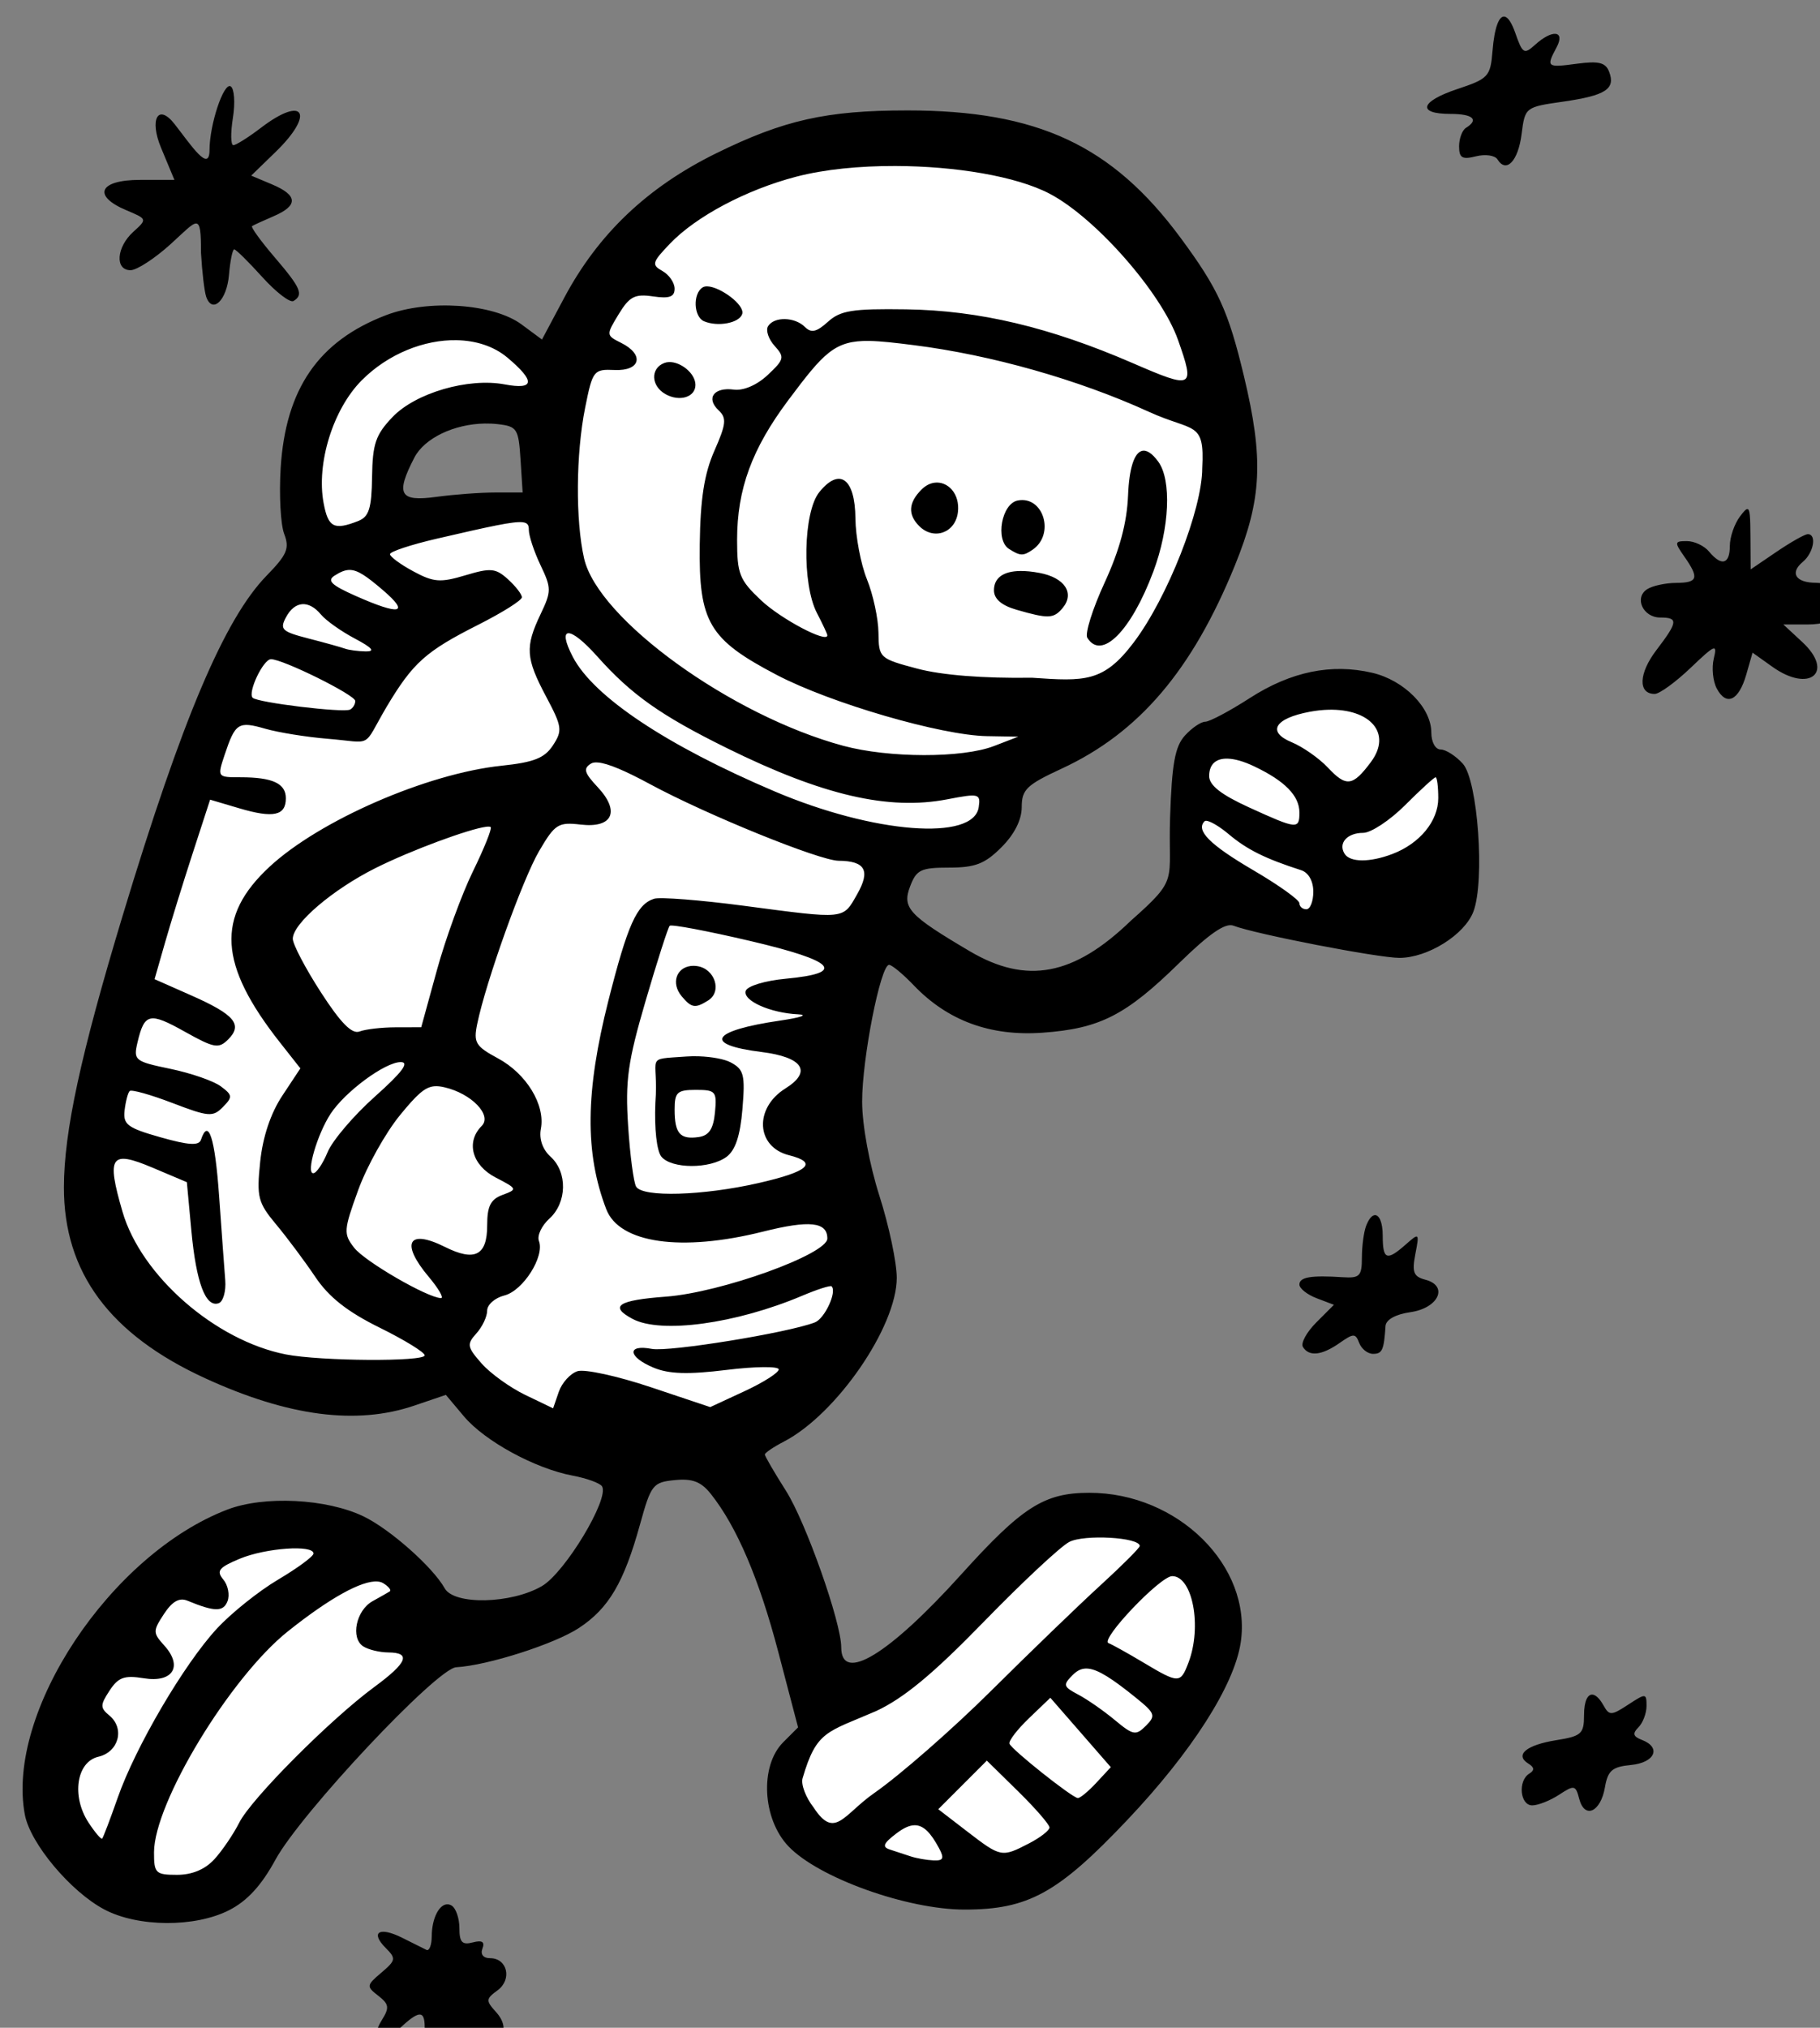 <?xml version="1.0" ?><svg xmlns="http://www.w3.org/2000/svg" width="184.178mm" height="205.075mm" viewBox="0 0 184.178 205.075">
    <rect x="0" y="0" width="184.178" height="205.075" fill="#808080" stroke="none"/>
    <path d="m 5818.339,4063.857 c -15.973,-0.248 -32.206,1.5 -46.549,5.922 -38.246,11.792 -76.494,46.532 -88.299,74.152 0,0 -23.372,-10.199 -42.967,-12.43 -19.595,-2.231 -38.601,6.163 -51.113,31.021 -11.024,21.901 -2.73,49.709 -0.51,56.338 -9.352,6.468 -19.948,15.809 -24.312,26.545 -0.98,2.41 -5.23,13.175 -7.207,18.068 -7.044,11.918 -13.27,23.806 -15.035,30.02 -0.868,3.055 -3.882,13.895 -7.256,26.182 -10.542,27.204 -20.575,54.043 -23.375,65.082 -6.091,24.011 -19.492,87.053 -10.721,103.828 5.356,10.242 19.873,21.401 32.559,29.867 0.987,0.731 1.985,1.383 2.994,1.99 6.84,4.427 13.037,8.165 15.98,9.695 4.725,2.455 8.09,1.881 10.283,0.873 15.09,6.112 30.347,12.166 41.863,10.861 16.62,-1.883 32.394,-9.462 32.881,-9.697 8.545,11.835 25.332,22.371 50.422,30.432 33.761,10.199 80.979,-7.757 98.332,-26.348 17.352,-18.591 9.442,-39.945 4.484,-68.947 -4.957,-29.002 6.965,-95.719 6.965,-95.719 l 12.395,-33.57 c 0,0 21.367,-2.761 33.289,-6.691 11.922,-3.931 8.381,-26.879 8.381,-26.879 l 31.711,-21.084 c 1.034,-0.093 1.924,-0.236 2.58,-0.455 12.114,-4.042 30.489,-28.664 38.928,-42.506 8.439,-13.842 19.464,-57.206 13.203,-65.535 -2.295,-3.054 -10.466,-7.21 -20.652,-11.486 9.335,2.759 16.744,4.979 16.744,4.979 0,0 5.311,-3.187 2.596,-19.547 -2.715,-16.36 -26.561,-56.837 -50.877,-70.223 -15.198,-8.366 -41.095,-14.324 -67.717,-14.738 z m -15.031,69.983 c 3.448,-0.358 15.886,2.451 31.143,6.328 -20.206,-2.249 -41.436,-3.758 -41.436,-3.758 -9.371,2.387 -19.945,10.498 -27.33,18.215 0.051,-0.144 0.156,-0.355 0.203,-0.494 4.604,-13.598 25.143,-19.016 37.42,-20.291 z m -138.766,27.617 c 1.414,0.01 2.527,0.149 3.25,0.428 5.076,1.958 4.623,30.529 4.432,37.828 -1.408,0.174 -32.087,3.978 -52.346,7.254 -0.439,-8.678 -1.102,-18.997 0.578,-29.996 9.502,-9.296 34.188,-15.582 44.086,-15.514 z m 85.654,26.492 c -3.382,12.795 -6.562,27.916 -6.738,37.678 -0.363,-1.315 -0.815,-2.652 -1.062,-3.932 -1.734,-8.959 2.465,-21.538 7.801,-33.746 z m 0.803,54.201 c 11.114,10.658 31.586,21.264 36.435,23.492 2.87,1.319 20.712,5.73 40.471,9.844 -11.872,-1.51 -23.547,-3.166 -33.098,-5.027 -21.326,-4.157 -35.464,-15.611 -43.809,-28.309 z m 227.844,27.74 c -0.364,0 -0.72,0.01 -1.066,0.037 -11.096,0.956 -46.509,18.271 -52.766,28.576 -6.256,10.305 -3.895,37.926 -2.478,49.188 0,0 16.88,7.968 25.852,10.199 8.971,2.231 34.824,4.036 54.065,2.867 19.241,-1.169 25.497,-46.318 21.838,-53.117 -3.659,-6.799 -18.532,-9.774 -16.762,-15.617 1.715,-5.66 -17.398,-21.987 -28.682,-22.133 z m -238.736,178.529 c -0.016,0.01 -0.029,0.015 -0.045,0.024 0.015,-0.01 0.03,-0.016 0.045,-0.024 z m -16.146,0.129 c 0,0.03 0,0.061 0,0.09 0,-0.03 0,-0.06 0,-0.09 z m 9.656,2.592 c -0.018,0.01 -0.033,0.01 -0.051,0.016 0.017,-0.01 0.034,-0.01 0.051,-0.016 z m -8.131,1.031 c 0,0 0.01,0 0.012,0 0,0 -0.01,0 -0.012,0 z m 160.606,131.66 c -11.899,0.126 -17.923,8.556 -27.314,18.57 -12.522,13.352 -52.674,47.406 -65.469,56.348 -12.795,8.942 -29.538,21.56 -29.674,36.137 0,0 6.261,13.72 29.264,24.744 23.003,11.025 57.848,16.046 81.939,-0.123 24.092,-16.17 57.983,-67.739 59.072,-86.48 1.089,-18.742 -11.161,-38.097 -33.619,-46.305 -5.615,-2.052 -10.233,-2.933 -14.199,-2.891 z m -305.557,7.752 c -6.847,0.025 -14.279,1.478 -23.109,4.326 -23.547,7.595 -68.873,60.023 -74.182,86.603 -5.308,26.582 22.596,41.527 37.977,49.857 9.8,2.572 35.797,-0.98 44.916,-19.967 9.12,-18.987 43.964,-44.098 62.611,-63.33 18.647,-19.232 3.948,-32.707 -15.107,-45.568 -11.91,-8.039 -21.694,-11.964 -33.105,-11.922 z" fill="#FFFFFF" paint-order="markers stroke fill" transform="translate(341.267,257.33) matrix(0.265,0,0,0.265,-1790.383,-1320.008)"/>
    <path d="m 6042.96,4016.451 c -2.134,-0.438 -3.917,4.097 -4.641,13.055 -0.793,9.811 -1.543,10.625 -13.412,14.58 -14.222,4.739 -15.558,9.492 -2.67,9.492 8.573,0 11.021,2.177 5.963,5.303 -1.458,0.901 -2.65,4.082 -2.65,7.07 0,4.435 1.187,5.135 6.465,3.811 3.556,-0.892 7.243,-0.363 8.195,1.178 3.344,5.411 7.887,0.676 9.199,-9.59 1.319,-10.319 1.397,-10.382 15.836,-12.449 16.266,-2.329 20.125,-4.825 17.605,-11.393 -1.362,-3.55 -3.949,-4.2 -12.281,-3.082 -11.536,1.547 -11.835,1.31 -7.812,-6.207 3.442,-6.431 -1.529,-7.048 -8.193,-1.018 -4.176,3.78 -4.784,3.419 -7.535,-4.473 -1.381,-3.962 -2.788,-6.014 -4.068,-6.277 z m -486.5,26.615 c -2.67,-1.65 -8.064,14.534 -8.088,24.273 -0.023,8.947 -7.05,-1.85 -13.359,-9.902 -6.296,-8.035 -9.682,-1.805 -5.156,9.055 l 5.113,12.271 h -13.19 c -15.569,0 -18.275,6.069 -5.164,11.582 7.996,3.362 8.005,3.39 2.65,8.236 -6.466,5.851 -7.099,14.645 -1.055,14.645 2.375,0 9.235,-4.452 15.244,-9.893 10.558,-9.56 11.666,-12.678 11.666,3.314 0.408,7.264 1.304,14.796 1.99,16.74 2.356,6.67 7.873,1.354 8.695,-8.379 0.453,-5.355 1.351,-9.736 1.996,-9.736 0.645,0 5.474,4.762 10.732,10.582 5.258,5.82 10.625,9.926 11.924,9.123 3.911,-2.417 2.798,-4.985 -7.232,-16.703 -5.277,-6.165 -9.153,-11.507 -8.615,-11.871 0.538,-0.364 4.258,-2.071 8.268,-3.793 9.447,-4.057 9.235,-7.983 -0.652,-12.141 l -7.941,-3.34 9.268,-8.982 c 15.203,-14.735 10.945,-21.847 -5.549,-9.268 -4.779,3.645 -9.519,6.627 -10.531,6.627 -1.013,0 -1.089,-4.701 -0.17,-10.445 0.919,-5.744 0.539,-11.142 -0.844,-11.996 z m 258.33,9.186 c -30.798,0 -47.074,3.65 -72.904,16.346 -26.276,12.915 -45.065,30.759 -58.062,55.145 l -8.498,15.943 -7.805,-5.77 c -10.776,-7.967 -35.681,-9.662 -51.756,-3.523 -25.772,9.843 -38.36,28.113 -40.227,58.389 -0.629,10.207 -0.025,21.487 1.342,25.068 2.119,5.55 1.135,7.897 -6.668,15.906 -16.121,16.547 -32.302,54.711 -54.963,129.633 -16.055,53.081 -22.441,82.566 -22.48,103.777 -0.059,32.544 17.47,56.227 54.008,72.967 31.688,14.518 57.68,17.913 79.76,10.416 l 12.086,-4.104 6.908,8.211 c 7.938,9.434 27.209,19.928 41.522,22.613 5.403,1.014 10.448,2.853 11.211,4.088 2.889,4.675 -14.146,32.925 -22.953,38.065 -11.67,6.809 -33.511,7.305 -37.131,0.844 -4.541,-8.106 -20.922,-22.604 -31.021,-27.455 -14.095,-6.77 -37.891,-7.964 -51.922,-2.606 -44.639,17.048 -84.722,77.352 -77.391,116.434 2.064,11.003 17.494,29.402 30.355,36.197 12.863,6.796 34.633,6.916 47.674,0.264 6.893,-3.516 12.323,-9.426 17.646,-19.207 9.672,-17.77 61.644,-73.086 69.057,-73.5 11.942,-0.667 37.577,-8.864 46.875,-14.988 11.386,-7.5 17.166,-17.314 23.354,-39.66 4.167,-15.048 4.881,-15.954 13.262,-16.775 6.745,-0.661 10.027,0.604 13.758,5.303 9.923,12.496 18.446,32.47 25.777,60.414 l 7.519,28.662 -5.676,5.676 c -9.019,9.019 -7.976,29.294 2.045,39.754 11.494,11.997 45.253,24.1 67.223,24.1 24.3,0 35.632,-6.233 62.105,-34.164 24.626,-25.982 40.886,-51.402 43.338,-67.754 4.368,-29.125 -23.969,-57.145 -57.789,-57.145 -17.26,0 -25.614,5.32 -48.988,31.207 -27.651,30.623 -45.775,41.614 -45.775,27.758 0,-9.529 -13.517,-47.779 -21.104,-59.721 -4.432,-6.977 -8.059,-13.209 -8.059,-13.85 0,-0.641 3.281,-2.866 7.291,-4.945 20.052,-10.397 43.08,-43.803 43.08,-62.492 0,-5.799 -2.967,-19.834 -6.594,-31.189 -3.857,-12.077 -6.61,-27.031 -6.629,-36.029 -0.036,-16.352 7.03,-52.221 10.287,-52.221 1.069,0 5.327,3.532 9.461,7.848 12.918,13.484 29.226,19.473 49.137,18.049 21.876,-1.565 31.764,-6.596 52.148,-26.541 11.489,-11.241 17.66,-15.493 20.762,-14.303 8.388,3.219 55.223,12.287 63.389,12.287 10.786,-0.013 24.882,-8.82 28.236,-17.643 4.455,-11.719 1.704,-50.124 -4.047,-56.478 -2.688,-2.97 -6.492,-5.4 -8.453,-5.4 -2.015,0 -3.566,-2.82 -3.566,-6.481 0,-9.457 -10.369,-19.944 -22.533,-22.789 -15.643,-3.659 -31.098,-0.468 -46.828,9.666 -7.682,4.949 -15.315,8.998 -16.961,8.998 -1.646,0 -5.149,2.384 -7.785,5.297 -3.779,4.176 -4.973,10.762 -5.646,31.15 -0.827,25.009 3.709,22.949 -14.992,39.506 -21.773,21.026 -39.825,24.434 -61.549,11.615 -23.279,-13.736 -25.855,-16.536 -22.742,-24.723 2.419,-6.362 4.107,-7.172 14.928,-7.172 9.949,0 13.628,-1.43 19.947,-7.75 4.963,-4.963 7.75,-10.484 7.75,-15.355 0,-6.674 1.868,-8.469 15.244,-14.658 29.483,-13.642 49.852,-37.52 66.162,-77.559 10.33,-25.357 11.05,-40.54 3.426,-72.342 -5.949,-24.813 -9.802,-33.223 -24.078,-52.553 -26.188,-35.459 -54.677,-48.75 -104.496,-48.75 z m -4.494,21.203 c 22.737,0.065 46.109,3.855 58.963,10.617 17.571,9.244 42.601,37.752 48.953,55.756 6.536,18.524 5.838,18.884 -17.23,8.887 -31.695,-13.735 -58.692,-20.145 -86.568,-20.553 -20.517,-0.3 -25.102,0.429 -29.887,4.752 -4.332,3.915 -6.379,4.379 -8.77,1.988 -3.885,-3.885 -11.773,-4.054 -14.092,-0.301 -0.958,1.55 0.162,4.924 2.49,7.496 3.91,4.321 3.713,5.165 -2.594,11.09 -4.125,3.876 -9.268,6.092 -12.998,5.604 -7.596,-0.995 -10.722,3.295 -5.771,7.92 3.12,2.915 2.876,5.236 -1.613,15.402 -3.884,8.794 -5.37,18.301 -5.604,35.83 -0.395,29.616 3.49,36.185 29.422,49.754 20.638,10.799 62.763,23.051 80.279,23.35 l 11.93,0.205 -9.277,3.572 c -12.079,4.652 -40.105,4.608 -57.541,-0.09 -42.748,-11.516 -93.663,-48.292 -98.971,-71.488 -3.325,-14.534 -3.149,-39.894 0.402,-57.576 2.856,-14.221 3.237,-14.707 11.268,-14.361 9.918,0.427 11.43,-5.883 2.478,-10.346 -5.768,-2.876 -5.779,-2.998 -0.955,-10.93 4.118,-6.771 6.162,-7.832 13.123,-6.811 6.227,0.914 8.246,0.195 8.246,-2.936 0,-2.28 -2.089,-5.316 -4.641,-6.746 -4.235,-2.374 -3.987,-3.283 2.844,-10.42 9.995,-10.442 29.209,-20.628 48.283,-25.596 10.776,-2.807 24.188,-4.109 37.83,-4.07 z m -71.822,45.939 c -0.701,-0.02 -1.307,0.1 -1.773,0.389 -3.846,2.377 -3.472,11.265 0.545,12.945 5.281,2.209 13.411,0.664 14.539,-2.764 1.138,-3.458 -8.405,-10.428 -13.31,-10.57 z m -95.732,20.543 c 7.385,0.141 14.227,2.305 19.408,6.664 10.726,9.025 10.383,12.352 -1.051,10.207 -13.918,-2.611 -33.994,3.225 -42.836,12.453 -6.445,6.727 -7.638,10.207 -7.82,22.816 -0.175,12.089 -1.17,15.252 -5.303,16.871 -9.231,3.618 -11.455,2.467 -13.201,-6.84 -2.837,-15.121 3.594,-35.84 14.537,-46.838 10.14,-10.19 23.957,-15.569 36.266,-15.334 z m 157.598,0.285 c 4.428,0.074 9.871,0.708 17.004,1.609 29.608,3.74 62.758,13.136 89.76,25.441 17.173,7.826 21.326,3.243 20.357,21.492 0,15.752 -13.232,49.406 -26.15,66.51 -11.511,15.241 -18.596,14.886 -38.904,13.48 -18.543,0.281 -34.38,-0.974 -43.764,-3.469 -14.441,-3.839 -14.707,-4.086 -14.818,-13.697 -0.063,-5.383 -2.042,-14.558 -4.398,-20.391 -2.357,-5.832 -4.339,-16.308 -4.402,-23.279 -0.14,-15.269 -6.05,-19.56 -13.785,-10.008 -6.167,7.617 -6.698,35.053 -0.895,46.182 2.178,4.176 3.959,7.992 3.959,8.479 0,3.141 -17.748,-6.235 -25.32,-13.377 -8.251,-7.781 -9.143,-10.032 -9.143,-23.08 0,-19.344 5.671,-34.779 19.615,-53.377 13.425,-17.906 17.599,-22.738 30.885,-22.516 z m -76.473,8.062 c -0.639,0.019 -1.256,0.131 -1.83,0.351 -5.361,2.057 -5.096,8.788 0.469,11.902 5.376,3.009 11.428,1.139 11.428,-3.529 0,-4.374 -5.59,-8.854 -10.066,-8.725 z m -70.418,23.459 c 1.66,-0.029 3.327,0.045 4.977,0.233 7.401,0.841 7.956,1.703 8.713,13.492 l 0.808,12.592 h -10.379 c -5.709,0 -15.915,0.758 -22.68,1.685 -13.953,1.913 -15.551,-0.966 -8.309,-14.971 3.886,-7.515 15.247,-12.826 26.869,-13.031 z m 250.961,10.453 c -2.93,0.814 -4.855,6.647 -5.271,16.936 -0.426,10.518 -3.211,20.883 -8.973,33.383 -4.596,9.971 -7.559,19.42 -6.584,20.998 5.419,8.769 16.707,-2.551 25.213,-25.285 6.208,-16.593 7.022,-34.902 1.865,-41.955 -2.373,-3.245 -4.492,-4.565 -6.25,-4.076 z m -79.188,12.133 c -1.679,0.219 -3.391,1.045 -4.945,2.6 -5.011,5.01 -5.296,9.54 -0.879,13.957 5.565,5.565 13.857,2.558 14.771,-5.357 0.814,-7.045 -3.911,-11.856 -8.947,-11.199 z m 31.809,6.779 c -6.184,1.175 -8.706,15.098 -3.35,18.494 4.313,2.734 5.398,2.768 9.021,0.287 8.602,-5.89 4.146,-20.646 -5.672,-18.781 z m 278.621,3.275 c -0.584,-0.021 -1.469,1.014 -2.818,2.799 -2.141,2.83 -3.893,7.901 -3.893,11.268 0,7.034 -3.183,7.892 -7.953,2.144 -1.815,-2.187 -5.607,-3.977 -8.428,-3.977 -4.769,0 -4.841,0.41 -1.002,5.891 5.764,8.23 5.206,10.007 -3.162,10.055 -4.01,0.022 -8.957,1.096 -10.992,2.385 -5.103,3.231 -1.634,10.83 4.943,10.83 6.988,0 6.795,1.629 -1.476,12.473 -6.759,8.862 -7.051,16.689 -0.623,16.689 1.807,0 7.971,-4.474 13.699,-9.941 9.421,-8.993 10.266,-9.331 8.863,-3.547 -0.853,3.516 -0.337,8.659 1.145,11.428 3.686,6.887 8.405,4.642 11.273,-5.361 l 2.389,-8.33 7.607,5.416 c 14.189,10.104 23.827,2.061 11.367,-9.486 l -7.217,-6.688 h 9.342 c 11.329,0 17.616,-5.934 12.641,-11.93 -1.815,-2.187 -6.067,-3.977 -9.447,-3.977 -7.809,0 -10.204,-3.745 -5.104,-7.979 4.129,-3.427 5.422,-10.58 1.912,-10.58 -1.12,0 -6.488,3.025 -11.93,6.723 l -9.895,6.725 -0.084,-12.69 c -0.049,-7.333 -0.185,-10.304 -1.158,-10.34 z m -467.76,5.031 c 2.115,0.219 2.416,1.242 2.416,2.926 0,2.254 2.01,8.312 4.467,13.465 4.189,8.785 4.189,9.953 0,18.738 -5.953,12.484 -5.661,16.757 2.147,31.441 6.09,11.453 6.295,12.927 2.59,18.582 -3.182,4.856 -7.288,6.482 -19.607,7.769 -28.414,2.97 -69.462,20.827 -88.586,38.537 -20.58,19.059 -19.487,37.365 4.008,67.154 l 7.74,9.815 -6.912,10.445 c -4.445,6.716 -7.455,15.714 -8.436,25.213 -1.395,13.512 -0.872,15.552 6.127,23.947 4.208,5.048 10.926,14.047 14.93,20 5.183,7.706 12.246,13.272 24.523,19.326 9.484,4.677 17.242,9.441 17.242,10.586 0,2.494 -39.873,2.231 -53.023,-0.35 -26.966,-5.293 -55.276,-30.023 -62.393,-54.504 -6.174,-21.237 -4.578,-23.555 11.533,-16.748 l 13.057,5.516 1.713,18.432 c 1.849,19.898 5.448,29.486 10.424,27.768 1.724,-0.596 2.86,-4.545 2.523,-8.777 -0.337,-4.232 -1.394,-18.73 -2.35,-32.217 -1.57,-22.166 -4.079,-29.915 -6.92,-21.391 -0.779,2.336 -4.705,2.094 -15.465,-0.951 -12.591,-3.563 -14.33,-4.865 -13.701,-10.258 0.396,-3.397 1.267,-6.723 1.936,-7.391 0.668,-0.668 8.015,1.388 16.326,4.568 13.827,5.291 15.464,5.422 19.273,1.551 3.786,-3.848 3.712,-4.566 -0.824,-7.93 -2.744,-2.034 -11.395,-5.029 -19.225,-6.654 -13.613,-2.826 -14.163,-3.265 -12.565,-10.057 2.639,-11.216 4.574,-11.664 17.979,-4.172 11.338,6.337 13.019,6.638 16.68,2.977 5.631,-5.631 2.432,-9.45 -14.01,-16.721 l -14.125,-6.246 4.012,-14.004 c 2.207,-7.702 6.981,-23.116 10.607,-34.254 l 6.594,-20.25 11.146,3.297 c 13.018,3.851 17.777,2.826 17.777,-3.826 0,-5.667 -5.074,-8.016 -17.312,-8.016 -8.89,0 -8.913,-0.032 -6.049,-8.615 4.048,-12.131 5.202,-12.869 15.514,-9.908 5.045,1.448 15.735,3.17 23.754,3.824 17.775,1.451 13.094,3.964 22.492,-12.059 10.137,-16.976 14.946,-21.285 35.168,-31.494 9.113,-4.601 16.568,-9.295 16.568,-10.434 0,-1.139 -2.388,-4.232 -5.309,-6.875 -4.699,-4.252 -6.571,-4.428 -16.277,-1.52 -9.561,2.865 -12.112,2.67 -19.877,-1.512 -4.899,-2.638 -8.906,-5.589 -8.906,-6.559 0,-0.969 8.052,-3.629 17.895,-5.908 20.618,-4.775 29.185,-6.644 32.711,-6.279 z m -65.945,18.205 c 3.053,0.051 6.359,2.338 12.588,7.662 10.522,8.993 6.693,9.806 -10.432,2.215 -9.21,-4.084 -10.986,-5.809 -7.953,-7.727 2.225,-1.407 3.965,-2.181 5.797,-2.15 z m 255.984,0.404 c -6.455,0.093 -10.002,2.626 -10.002,7.357 0,3.299 2.865,5.771 8.615,7.432 12.171,3.514 14.204,3.435 17.615,-0.676 4.693,-5.655 0.784,-11.58 -8.828,-13.383 -2.774,-0.52 -5.249,-0.761 -7.4,-0.731 z m -274.178,12.664 c 2.332,-0.181 4.832,1.126 7.172,3.945 1.897,2.286 7.709,6.407 12.916,9.16 6.705,3.545 7.921,4.979 4.166,4.914 -2.916,-0.051 -6.495,-0.531 -7.953,-1.066 -1.458,-0.535 -7.736,-2.281 -13.951,-3.879 -10.094,-2.595 -11.005,-3.459 -8.523,-8.096 1.675,-3.131 3.841,-4.798 6.174,-4.979 z m 101.713,11.08 c 1.788,-0.033 5.672,2.91 10.957,8.838 13.007,14.59 24.218,22.519 49.44,34.971 36.615,18.076 61.783,23.918 84.314,19.568 12.014,-2.319 12.69,-2.148 11.93,3.012 v 0 c -1.921,13.043 -40.051,10.089 -77.981,-6.041 -41.255,-17.545 -69.114,-36.112 -77.035,-51.342 -3.104,-5.968 -3.413,-8.975 -1.625,-9.008 z m -113.625,9.916 c 4.598,0 32.189,13.668 32.189,15.945 0,1.265 -0.895,2.744 -1.988,3.285 -2.633,1.304 -35.352,-2.664 -37.199,-4.512 -1.992,-1.992 4.059,-14.719 6.998,-14.719 z m 403.842,19.287 c 15.827,-0.388 24.435,8.915 16.174,19.98 -6.93,9.282 -9.379,9.593 -16.43,2.088 -3.341,-3.556 -9.555,-7.906 -13.809,-9.668 -9.549,-3.955 -6.502,-9.109 6.869,-11.617 2.527,-0.474 4.934,-0.728 7.195,-0.783 z m -38.463,18.668 c 2.704,0.09 6.096,1.048 10.021,2.91 11.769,5.585 17.334,11.251 17.334,17.648 0,6.513 -0.883,6.423 -19.221,-1.947 -10.716,-4.892 -15.244,-8.444 -15.244,-11.963 0,-4.532 2.602,-6.798 7.109,-6.649 z m -240.356,1.48 c 3.716,0.382 10.207,3.099 19.666,8.217 21.573,11.673 64.76,29.21 72.078,29.27 10.192,0.083 12.222,3.742 7.084,12.768 -5.536,9.724 -4.113,9.58 -43.252,4.418 -16.609,-2.191 -32.044,-3.398 -34.301,-2.682 -6.598,2.094 -10.101,9.898 -17.441,38.855 -8.815,34.775 -9.055,58.201 -0.815,79.644 4.987,12.975 28.667,16.355 59.824,8.541 17.785,-4.46 24.594,-3.735 24.594,2.621 0,6.015 -40.568,20.62 -61.637,22.189 -18.344,1.366 -21.788,3.653 -12.768,8.48 10.823,5.792 39.498,1.879 64.871,-8.854 5.692,-2.408 10.713,-4.012 11.16,-3.564 2.115,2.115 -2.629,12.329 -6.399,13.775 -10.397,3.99 -55.736,11.345 -62.252,10.1 -9.68,-1.851 -9.181,3.082 0.727,7.186 5.837,2.418 13.19,2.639 27.836,0.838 10.947,-1.346 19.904,-1.433 19.904,-0.191 0,1.241 -5.887,4.985 -13.082,8.318 l -13.082,6.061 -22.848,-7.643 c -12.566,-4.203 -25.091,-6.93 -27.83,-6.061 -2.74,0.87 -5.956,4.412 -7.149,7.875 l -2.17,6.297 -10.604,-5.098 c -5.832,-2.804 -13.35,-8.214 -16.705,-12.023 -5.551,-6.304 -5.73,-7.336 -1.988,-11.471 2.261,-2.499 4.111,-6.409 4.111,-8.688 0,-2.279 2.962,-4.885 6.58,-5.793 7.136,-1.791 15.453,-14.902 13.191,-20.795 -0.77,-2.007 1.028,-5.846 3.996,-8.531 6.736,-6.096 6.968,-17.722 0.473,-23.6 -3.073,-2.781 -4.475,-6.792 -3.732,-10.676 1.747,-9.138 -5.501,-21.03 -16.395,-26.896 -8.543,-4.601 -9.381,-5.99 -7.912,-13.121 3.331,-16.174 17.313,-55.188 23.658,-66.016 6.021,-10.273 7.279,-11.075 15.848,-10.074 12.257,1.431 15.176,-5.056 6.453,-14.342 -5.093,-5.421 -5.549,-7.055 -2.494,-8.943 0.629,-0.389 1.56,-0.52 2.799,-0.393 z m 319.717,5.633 c 0.558,0 1.014,3.579 1.014,7.953 0,8.749 -7.058,17.341 -17.51,21.314 -8.645,3.288 -16.209,3.243 -18.279,-0.105 -2.495,-4.037 1.001,-7.953 7.098,-7.953 3.002,0 10.228,-4.771 16.061,-10.604 5.832,-5.832 11.06,-10.605 11.617,-10.605 z m -87.029,16.701 c 1.728,0.436 4.867,2.358 8.049,5.035 6.957,5.854 13.931,9.318 27.637,13.723 2.804,0.901 4.639,4.145 4.639,8.201 0,3.691 -1.192,6.711 -2.65,6.711 -1.458,0 -2.65,-1.037 -2.65,-2.303 0,-1.266 -7.904,-6.923 -17.562,-12.572 -16.64,-9.732 -22.137,-15.238 -18.668,-18.707 0.212,-0.212 0.631,-0.233 1.207,-0.088 z m -275.535,2.184 c 0.917,-0.114 1.516,-0.078 1.725,0.131 0.549,0.549 -2.491,8.125 -6.758,16.838 -4.266,8.713 -10.459,25.675 -13.762,37.693 l -6.006,21.852 -9.725,0.02 c -5.349,0.011 -11.567,0.728 -13.818,1.592 -2.91,1.117 -7.186,-3.216 -14.797,-14.992 -5.888,-9.109 -10.705,-18.286 -10.705,-20.391 0,-5.814 15.21,-18.791 31.67,-27.02 13.679,-6.838 35.753,-14.926 42.176,-15.723 z m 70.082,37.785 c 0.63,-0.63 14.495,1.985 30.811,5.811 32.551,7.633 36.843,12.215 13.486,14.4 -7.901,0.739 -14.648,2.784 -15.252,4.623 -1.226,3.728 9.381,8.466 20.064,8.963 3.915,0.182 0.865,1.244 -6.777,2.359 -26.564,3.877 -29.805,9.196 -7.314,12.006 15.879,1.984 19.491,7.475 9.158,13.928 -12.008,7.499 -11.207,22.31 1.377,25.469 11.309,2.838 7.534,6.267 -11.721,10.646 -21.174,4.816 -44.092,5.488 -46.639,1.367 -0.959,-1.552 -2.34,-11.991 -3.068,-23.197 -1.128,-17.346 -0.133,-24.451 6.701,-47.803 4.415,-15.085 8.544,-27.942 9.174,-28.572 z m 7.965,15.354 c -5.377,0.701 -7.539,6.539 -3.406,11.52 3.749,4.518 5.206,4.745 10.176,1.596 5.366,-3.401 2.517,-12.113 -4.277,-13.082 -0.89,-0.127 -1.724,-0.133 -2.492,-0.033 z m 3.24,34.461 c -1.625,-0.058 -3.252,-0.037 -4.787,0.074 -16.66,1.209 -10.469,-0.697 -11.891,17.693 -0.424,9.872 0.536,18.406 2.312,20.547 3.886,4.682 18.471,4.731 24.828,0.082 3.406,-2.49 5.266,-8.058 6.115,-18.301 1.081,-13.029 0.566,-15.071 -4.488,-17.775 -2.356,-1.26 -7.216,-2.145 -12.09,-2.32 z m -113.926,2.209 c 3.469,0 0.576,3.87 -9.82,13.137 -8.107,7.225 -16.243,16.77 -18.082,21.209 -1.839,4.439 -4.309,8.072 -5.488,8.072 -2.825,0 1.524,-14.911 6.617,-22.684 5.546,-8.465 20.835,-19.734 26.773,-19.734 z m 12.779,9.23 c 1.206,-0.114 2.481,0.048 3.973,0.395 10.302,2.391 18.257,10.659 14.18,14.736 -6.12,6.12 -3.707,15.014 5.346,19.695 8.286,4.285 8.371,4.494 2.652,6.609 -4.594,1.7 -5.908,4.284 -5.908,11.633 0,11.532 -4.709,13.938 -16.127,8.242 -14.089,-7.029 -17.066,-1.509 -6.17,11.439 3.775,4.486 5.862,8.126 4.639,8.088 -5.216,-0.16 -29.1,-14.005 -33.133,-19.207 -4.13,-5.326 -4.035,-6.67 1.539,-22.027 3.265,-8.996 10.45,-21.863 15.965,-28.594 6.42,-7.835 9.425,-10.668 13.045,-11.01 z m 99.943,1.375 c 7.565,0 8.063,0.589 7.289,8.615 -0.609,6.311 -2.277,8.823 -6.24,9.391 -7.09,1.015 -9.17,-1.367 -9.17,-10.496 0,-6.613 0.971,-7.51 8.121,-7.51 z m 259.117,47.818 c -1.037,0.182 -2.177,1.497 -3.174,4.094 -0.885,2.306 -1.609,7.764 -1.609,12.129 0,7.007 -0.854,7.88 -7.291,7.455 -12.142,-0.8 -16.568,-0.052 -16.568,2.799 0,1.494 2.965,3.843 6.588,5.221 l 6.588,2.506 -6.73,6.731 c -3.702,3.702 -6.001,7.913 -5.107,9.359 2.332,3.773 7.204,3.247 13.998,-1.512 5.36,-3.754 6.061,-3.754 7.502,0 0.874,2.277 3.25,4.141 5.281,4.141 3.514,0 4.163,-1.447 4.76,-10.605 0.159,-2.445 3.82,-4.486 9.508,-5.301 10.766,-1.543 14.665,-10.048 5.684,-12.396 -4.479,-1.171 -5.134,-2.849 -3.803,-9.752 1.57,-8.14 1.485,-8.228 -3.643,-3.699 -7.283,6.433 -8.812,5.857 -8.812,-3.314 0,-5.311 -1.441,-8.157 -3.17,-7.854 z m -100.98,123.111 c 6.035,0.341 11.363,1.476 11.363,3.143 0,0.708 -6.761,7.462 -15.021,15.01 -8.261,7.548 -27.05,25.669 -41.754,40.27 -14.704,14.6 -34.75,32.132 -44.549,38.959 -11.845,8.253 -15.105,18.024 -23.244,5.514 -2.985,-3.795 -4.867,-8.8 -4.182,-11.123 5.317,-18.195 9.245,-17.482 28.01,-25.605 10.587,-4.9 21.841,-14.215 41.09,-34.01 14.581,-14.994 29.286,-28.736 32.676,-30.539 2.833,-1.507 9.576,-1.958 15.611,-1.617 z m -314.51,4.174 c 5.82,-0.411 10.389,0.128 10.344,1.853 -0.029,1.094 -6.105,5.567 -13.502,9.941 -7.397,4.374 -17.923,12.796 -23.393,18.713 -12.557,13.585 -31.053,45.099 -37.853,64.494 v 0 c -2.87,8.186 -5.544,15.219 -5.941,15.629 -0.398,0.41 -2.744,-2.34 -5.215,-6.111 -6.589,-10.056 -4.619,-23.177 3.773,-25.125 7.758,-1.801 10.157,-10.773 4.203,-15.715 -3.572,-2.965 -3.566,-3.994 0.051,-9.514 3.346,-5.107 5.638,-5.933 13.109,-4.721 11.065,1.796 15.008,-4.524 7.795,-12.494 -4.389,-4.851 -4.396,-5.518 -0.123,-12.039 3.151,-4.81 5.87,-6.346 8.965,-5.068 10.382,4.287 13.718,4.324 15.311,0.174 0.91,-2.371 0.182,-6.085 -1.617,-8.254 -2.742,-3.304 -1.73,-4.586 6.246,-7.918 4.958,-2.072 12.03,-3.433 17.85,-3.844 z m 338.262,10.471 c 7.8,0 11.443,19.265 6.234,32.965 v 0 c -3.08,8.1 -3.68,8.098 -17.299,-0.033 -5.832,-3.482 -11.796,-6.802 -13.254,-7.377 -3.312,-1.307 19.762,-25.557 24.318,-25.557 z m -303.451,2.053 c 0.859,0.068 1.59,0.284 2.186,0.652 2.053,1.269 3.171,2.671 2.484,3.115 -0.687,0.444 -3.635,2.122 -6.551,3.728 -6.341,3.494 -8.522,14.129 -3.545,17.283 1.95,1.236 6.229,2.268 9.51,2.289 8.847,0.06 7.3,3.904 -5.301,13.166 -16.791,12.342 -46.982,42.639 -51.59,51.772 -2.222,4.404 -6.494,10.69 -9.494,13.971 -3.563,3.897 -8.512,5.965 -14.271,5.965 -8.185,0 -8.815,-0.617 -8.791,-8.615 0.057,-18.91 29.026,-66.685 51.121,-84.307 15.952,-12.722 28.23,-19.497 34.242,-19.02 z m 271.404,33.248 c 3.886,0.404 9.227,3.859 18.299,11.193 7.231,5.846 7.554,6.771 3.715,10.609 -3.839,3.838 -4.874,3.646 -11.896,-2.197 -4.231,-3.52 -10.514,-7.886 -13.965,-9.703 -5.73,-3.018 -5.909,-3.669 -2.066,-7.512 1.776,-1.776 3.582,-2.633 5.914,-2.391 z m 192.742,9.945 c -1.994,-0.376 -3.416,2.342 -3.416,7.742 0,7.199 -0.974,8.079 -10.664,9.629 -11.408,1.824 -15.931,5.632 -10.601,8.926 2.33,1.44 2.428,2.545 0.34,3.836 -4.416,2.729 -3.537,12.105 1.135,12.105 2.239,0 6.862,-1.829 10.273,-4.064 5.797,-3.799 6.298,-3.693 7.684,1.605 2.038,7.793 8.168,5.049 9.799,-4.387 1.114,-6.447 2.77,-7.874 9.941,-8.566 9.175,-0.886 11.71,-6.688 4.184,-9.576 -3.369,-1.293 -3.685,-2.433 -1.326,-4.791 1.702,-1.702 3.096,-5.378 3.096,-8.17 0,-4.88 -0.273,-4.9 -7.012,-0.484 -6.418,4.205 -7.213,4.231 -9.41,0.305 -1.424,-2.545 -2.825,-3.884 -4.021,-4.109 z m -207.226,1.172 11.547,13.242 11.545,13.244 -5.541,5.965 c -3.048,3.281 -6.229,5.904 -7.068,5.828 -2.246,-0.201 -25.265,-18.496 -26.09,-20.736 -0.388,-1.053 2.965,-5.431 7.451,-9.729 z m -24.248,23.99 11.963,11.74 c 6.58,6.458 11.963,12.656 11.963,13.773 0,1.117 -3.518,3.852 -7.82,6.076 -10.434,5.395 -10.743,5.337 -23.539,-4.498 l -11.115,-8.543 9.273,-9.275 z m -27.578,24.658 c 3.342,-0.032 6.117,2.772 9.326,8.77 2.078,3.883 1.648,4.815 -2.135,4.648 -2.603,-0.115 -6.522,-0.808 -8.709,-1.537 -2.187,-0.729 -5.758,-1.902 -7.936,-2.605 -3.071,-0.993 -2.486,-2.39 2.605,-6.231 2.632,-1.985 4.842,-3.026 6.848,-3.045 z m -178.176,30.186 c -3.228,-0.302 -6.177,5.09 -6.225,12.16 -0.022,3.402 -0.934,5.751 -2.027,5.219 -1.093,-0.533 -5.275,-2.616 -9.291,-4.629 -8.72,-4.37 -12.29,-2.128 -6.242,3.92 3.991,3.991 3.865,4.704 -1.672,9.402 -5.729,4.862 -5.783,5.248 -1.18,8.82 4.095,3.178 4.309,4.545 1.428,9.16 -4.927,7.89 -0.613,10.18 6.533,3.467 7.54,-7.084 9.76,-7.237 9.76,-0.674 0,2.795 1.492,5.683 3.314,6.418 5.407,2.182 6.483,1.947 9.895,-2.164 2.507,-3.021 4.484,-3.263 8.615,-1.053 7.441,3.982 11.329,-2.41 5.43,-8.928 -3.966,-4.383 -3.924,-5.011 0.565,-8.293 5.651,-4.132 3.772,-12.27 -2.834,-12.27 -2.614,0 -3.781,-1.465 -2.932,-3.678 0.99,-2.579 -0.113,-3.278 -3.693,-2.342 -4.055,1.06 -5.104,-0.058 -5.104,-5.445 0,-3.729 -1.326,-7.6 -2.947,-8.602 -0.465,-0.287 -0.931,-0.447 -1.393,-0.49 z" transform="translate(341.267,257.33) matrix(0.265,0,0,0.265,-1790.383,-1320.008)" fill="#000000"/>
</svg>